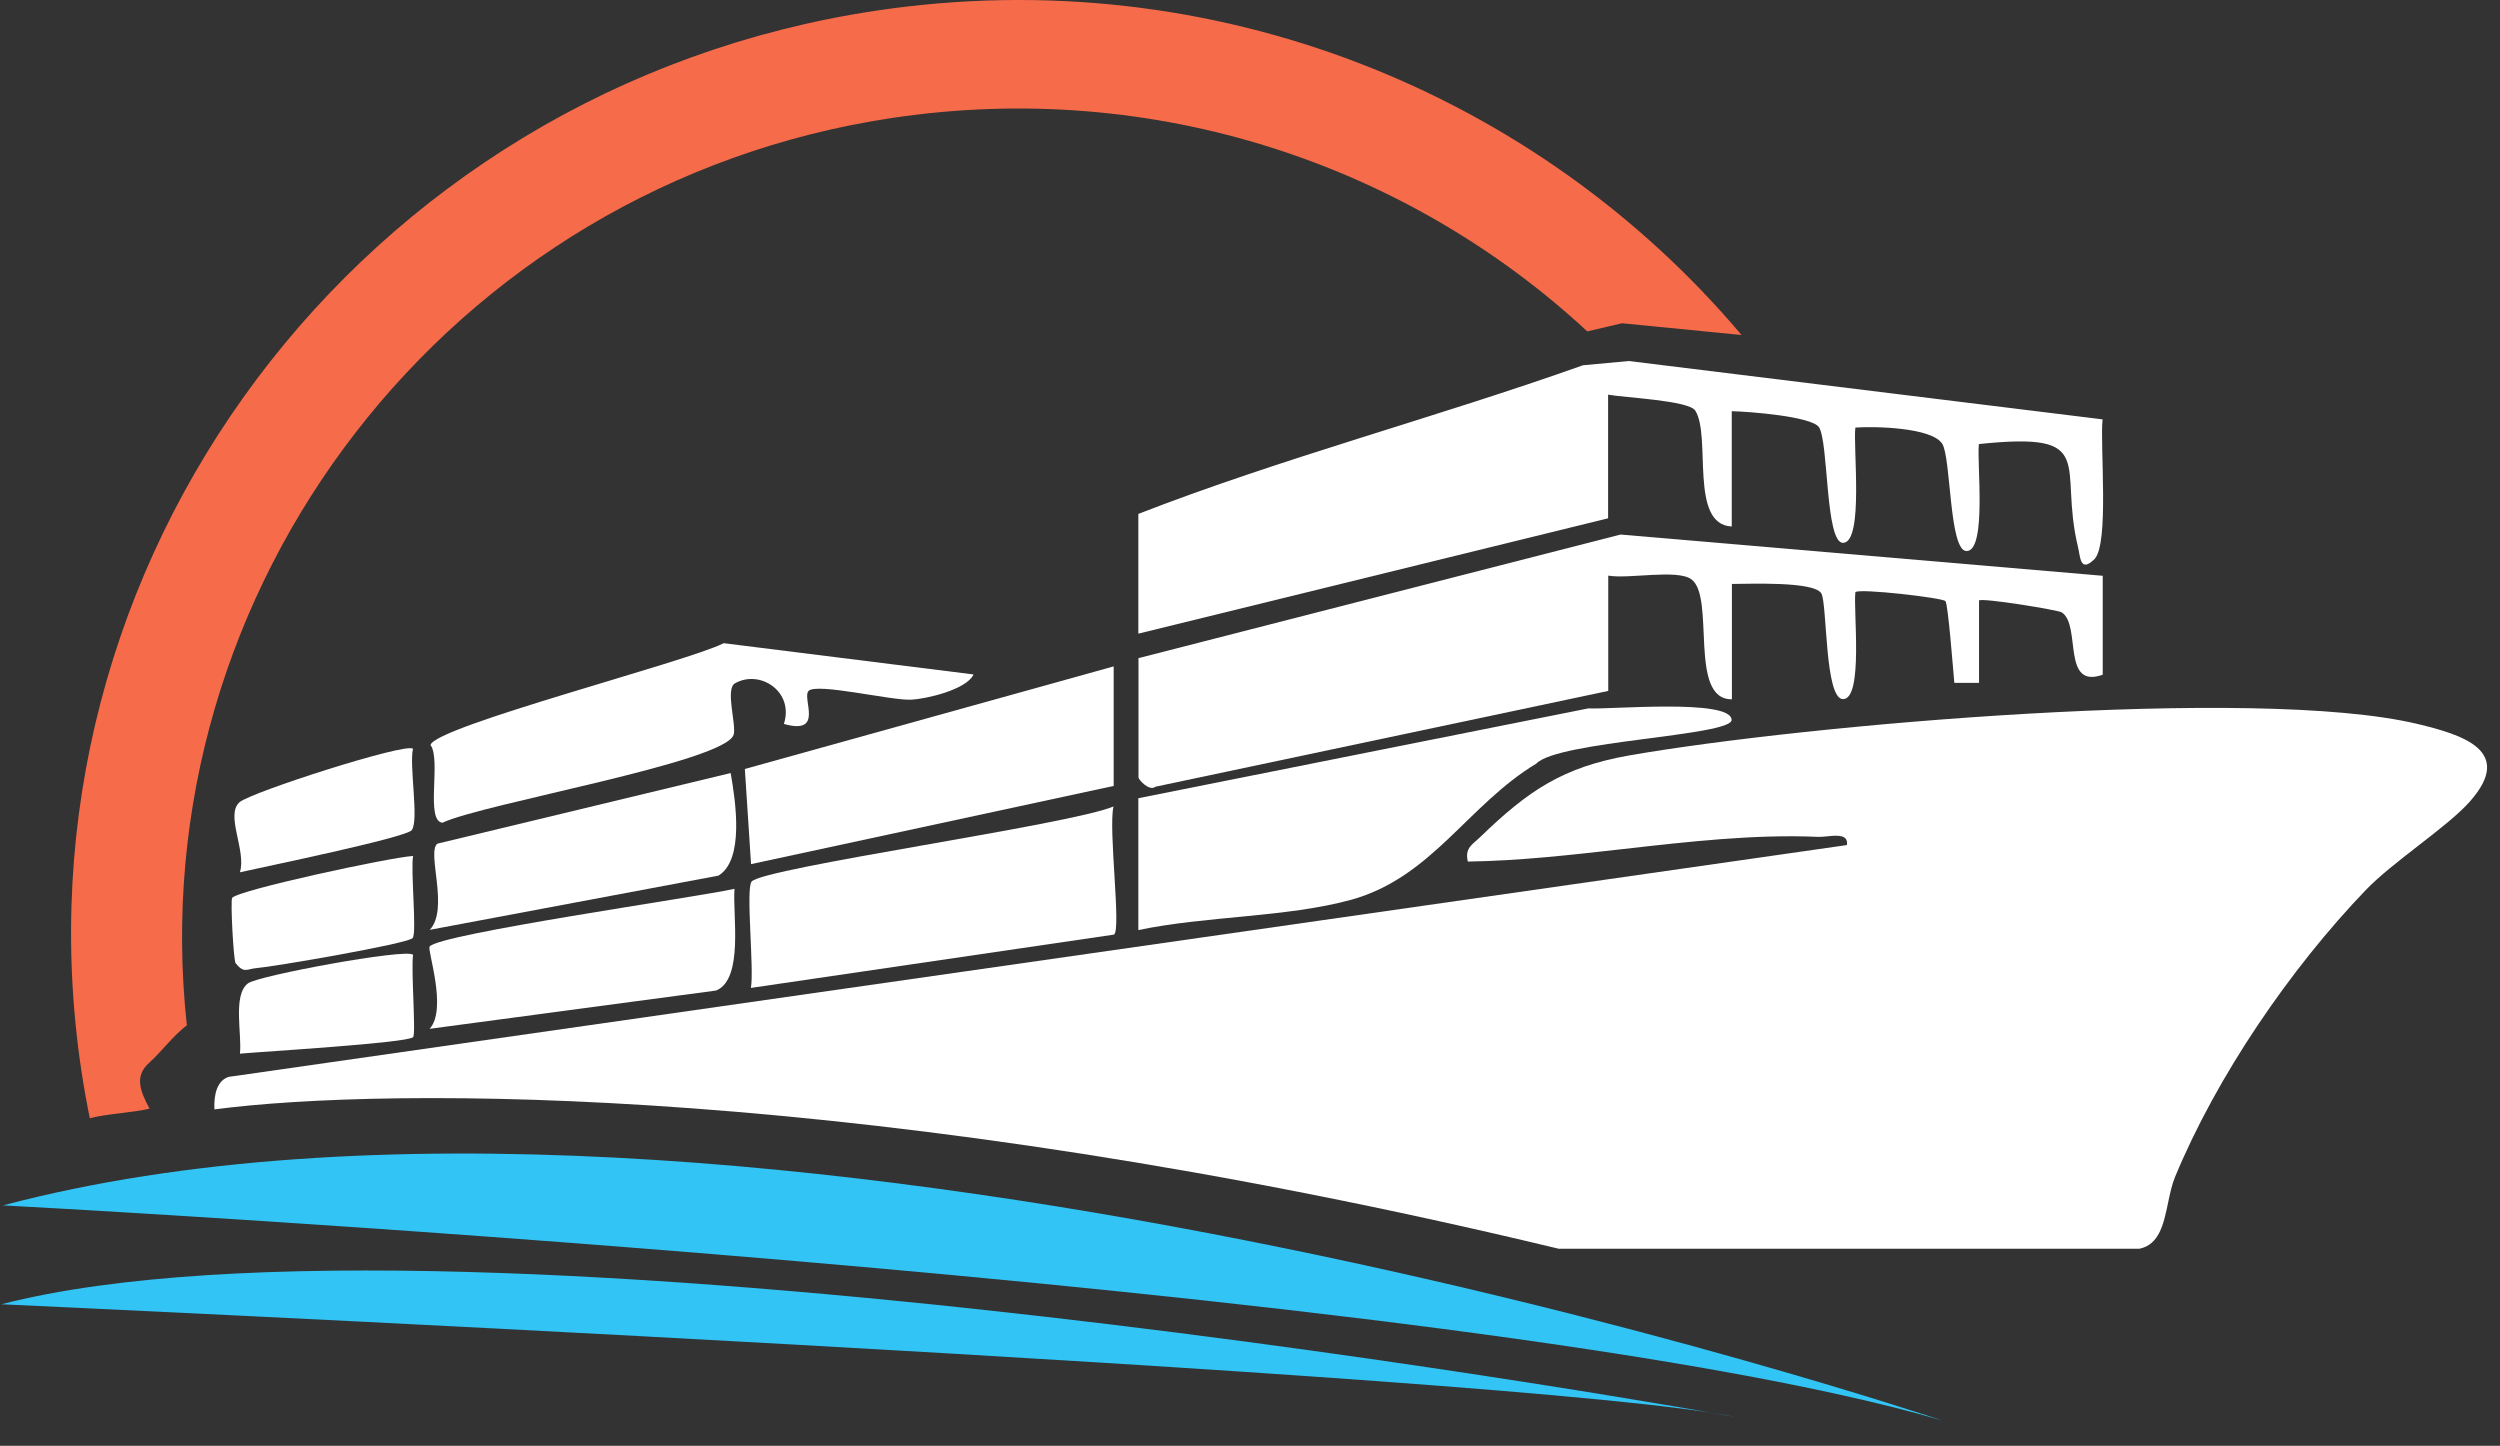 <svg width="83" height="48" viewBox="0 0 83 48" fill="none" xmlns="http://www.w3.org/2000/svg">
<rect x="0" y="0" width="83" height="48" fill="#333333" stroke="none"/>
<path d="M37.793 17.062C42.577 15.201 47.674 13.863 52.554 12.127L54.078 11.986L69.805 13.923C69.714 14.799 70.036 18.084 69.528 18.572C69.055 19.024 69.07 18.486 68.99 18.164C68.326 15.412 69.724 14.321 65.699 14.743C65.624 15.312 65.971 18.285 65.292 18.295C64.708 18.305 64.779 15.201 64.482 14.733C64.135 14.19 62.243 14.15 61.599 14.195C61.514 14.794 61.886 18.003 61.192 18.023C60.593 18.038 60.714 14.648 60.387 14.18C60.135 13.823 58.052 13.662 57.494 13.652V17.48C56.07 17.415 56.825 14.482 56.282 13.631C56.065 13.294 53.942 13.204 53.389 13.103V17.208L37.793 21.037V17.067V17.062Z" fill="white"/>
<path d="M37.793 21.852L53.801 17.747L69.81 19.116V22.401C68.436 22.889 69.105 20.776 68.456 20.333C68.341 20.253 65.805 19.84 65.704 19.936V22.672H64.884C64.844 22.25 64.678 20.056 64.588 19.956C64.487 19.845 61.73 19.528 61.599 19.659C61.524 20.227 61.871 23.201 61.192 23.211C60.573 23.221 60.668 20.031 60.467 19.699C60.221 19.292 58.062 19.387 57.499 19.387V23.216C56.04 23.236 56.961 19.815 56.151 19.231C55.678 18.889 54.063 19.231 53.394 19.11V22.939L38.361 26.119C38.16 26.285 37.798 25.882 37.798 25.812V21.842L37.793 21.852Z" fill="white"/>
<path d="M37.793 30.878V26.501L52.735 23.518C53.409 23.563 57.474 23.186 57.489 23.9C57.499 24.433 51.728 24.599 51.009 25.349C48.725 26.727 47.543 29.127 44.861 29.872C42.723 30.46 40.007 30.41 37.798 30.878H37.793Z" fill="white"/>
<path d="M36.974 22.124V26.093L24.935 28.689L24.729 25.53L36.974 22.124Z" fill="white"/>
<path d="M36.968 26.777C36.791 27.512 37.234 30.888 36.983 31.029L24.929 32.799C25.044 32.191 24.753 29.504 24.954 29.268C25.356 28.805 35.519 27.386 36.962 26.777H36.968Z" fill="white"/>
<path d="M32.319 22.4C32.072 22.903 30.744 23.205 30.256 23.23C29.607 23.265 27.112 22.662 26.845 22.938C26.614 23.18 27.378 24.417 26.025 24.035C26.372 22.963 25.23 22.214 24.4 22.687C24.068 22.878 24.46 24.08 24.355 24.397C24.053 25.308 16.024 26.681 14.69 27.315C14.112 27.255 14.655 25.222 14.293 24.734C14.439 24.12 22.815 21.972 24.028 21.354L32.309 22.39L32.319 22.4Z" fill="white"/>
<path d="M14.262 30.877C14.931 30.183 14.151 28.286 14.523 28.009L24.258 25.665C24.419 26.581 24.721 28.548 23.851 29.071L14.262 30.872V30.877Z" fill="white"/>
<path d="M24.386 29.509C24.315 30.344 24.703 32.502 23.777 32.885L14.263 34.157C14.862 33.503 14.178 31.541 14.263 31.426C14.565 31.008 23.158 29.785 24.386 29.509Z" fill="white"/>
<path d="M13.714 28.418C13.629 28.906 13.845 30.989 13.699 31.145C13.518 31.336 9.081 32.096 8.517 32.141C8.2 32.166 8.11 32.332 7.823 31.98C7.753 31.894 7.647 29.902 7.707 29.811C7.883 29.555 12.95 28.463 13.714 28.418Z" fill="white"/>
<path d="M13.71 24.86C13.584 25.454 13.911 27.199 13.675 27.557C13.514 27.803 8.719 28.789 7.965 28.96C8.186 28.246 7.477 27.064 7.949 26.636C8.317 26.304 13.504 24.639 13.71 24.86Z" fill="white"/>
<path d="M13.715 31.697C13.64 32.155 13.816 34.343 13.715 34.434C13.504 34.63 8.715 34.912 7.965 34.982C8.04 34.348 7.719 33.035 8.232 32.648C8.579 32.386 13.494 31.481 13.71 31.697H13.715Z" fill="white"/>
<path d="M64.469 47.157C64.469 47.157 24.34 33.611 0.098 40.019C0.098 40.019 48.781 42.567 64.469 47.157Z" fill="#31C4F5"/>
<path d="M57.65 47.05C57.65 47.05 15.305 39.367 0.044 43.302C0.044 43.302 50.743 45.605 57.65 47.05Z" fill="#31C4F5"/>
<path fill-rule="evenodd" clip-rule="evenodd" d="M80.272 28.089C80.951 27.562 81.619 27.044 82.016 26.593L82.01 26.598C83.48 24.929 81.769 24.396 80.255 24.034C74.872 22.753 59.935 24.059 54.094 25.08C51.88 25.467 50.723 26.261 49.144 27.789C49.094 27.837 49.046 27.88 49 27.92C48.796 28.098 48.645 28.231 48.731 28.604C50.423 28.581 52.164 28.384 53.908 28.186C56.086 27.939 58.267 27.692 60.363 27.784C60.445 27.788 60.548 27.777 60.656 27.767C60.989 27.733 61.368 27.695 61.318 28.056L7.594 35.752C7.213 35.872 7.096 36.322 7.118 36.832C12.834 36.081 28.873 35.95 51.744 41.457H71.033C71.691 41.321 71.835 40.627 71.979 39.937C72.042 39.635 72.105 39.333 72.21 39.079C73.594 35.731 76.039 32.157 78.544 29.549C78.988 29.086 79.635 28.584 80.272 28.089Z" fill="white"/>
<path fill-rule="evenodd" clip-rule="evenodd" d="M4.946 36.772C4.954 36.784 4.968 36.806 4.968 36.806C4.427 36.939 3.505 36.982 2.982 37.126C2.876 36.612 2.785 36.095 2.706 35.574C0.155 18.689 11.964 2.92 29.082 0.355C40.322 -1.329 51.052 3.101 57.819 11.122L53.851 10.732L52.698 11.002C46.736 5.475 38.35 2.608 29.62 3.916C14.88 6.125 4.633 19.556 6.203 34.04C5.74 34.395 5.357 34.92 4.946 35.292C4.466 35.722 4.647 36.207 4.946 36.772Z" fill="#F66B4A"/>
</svg>
